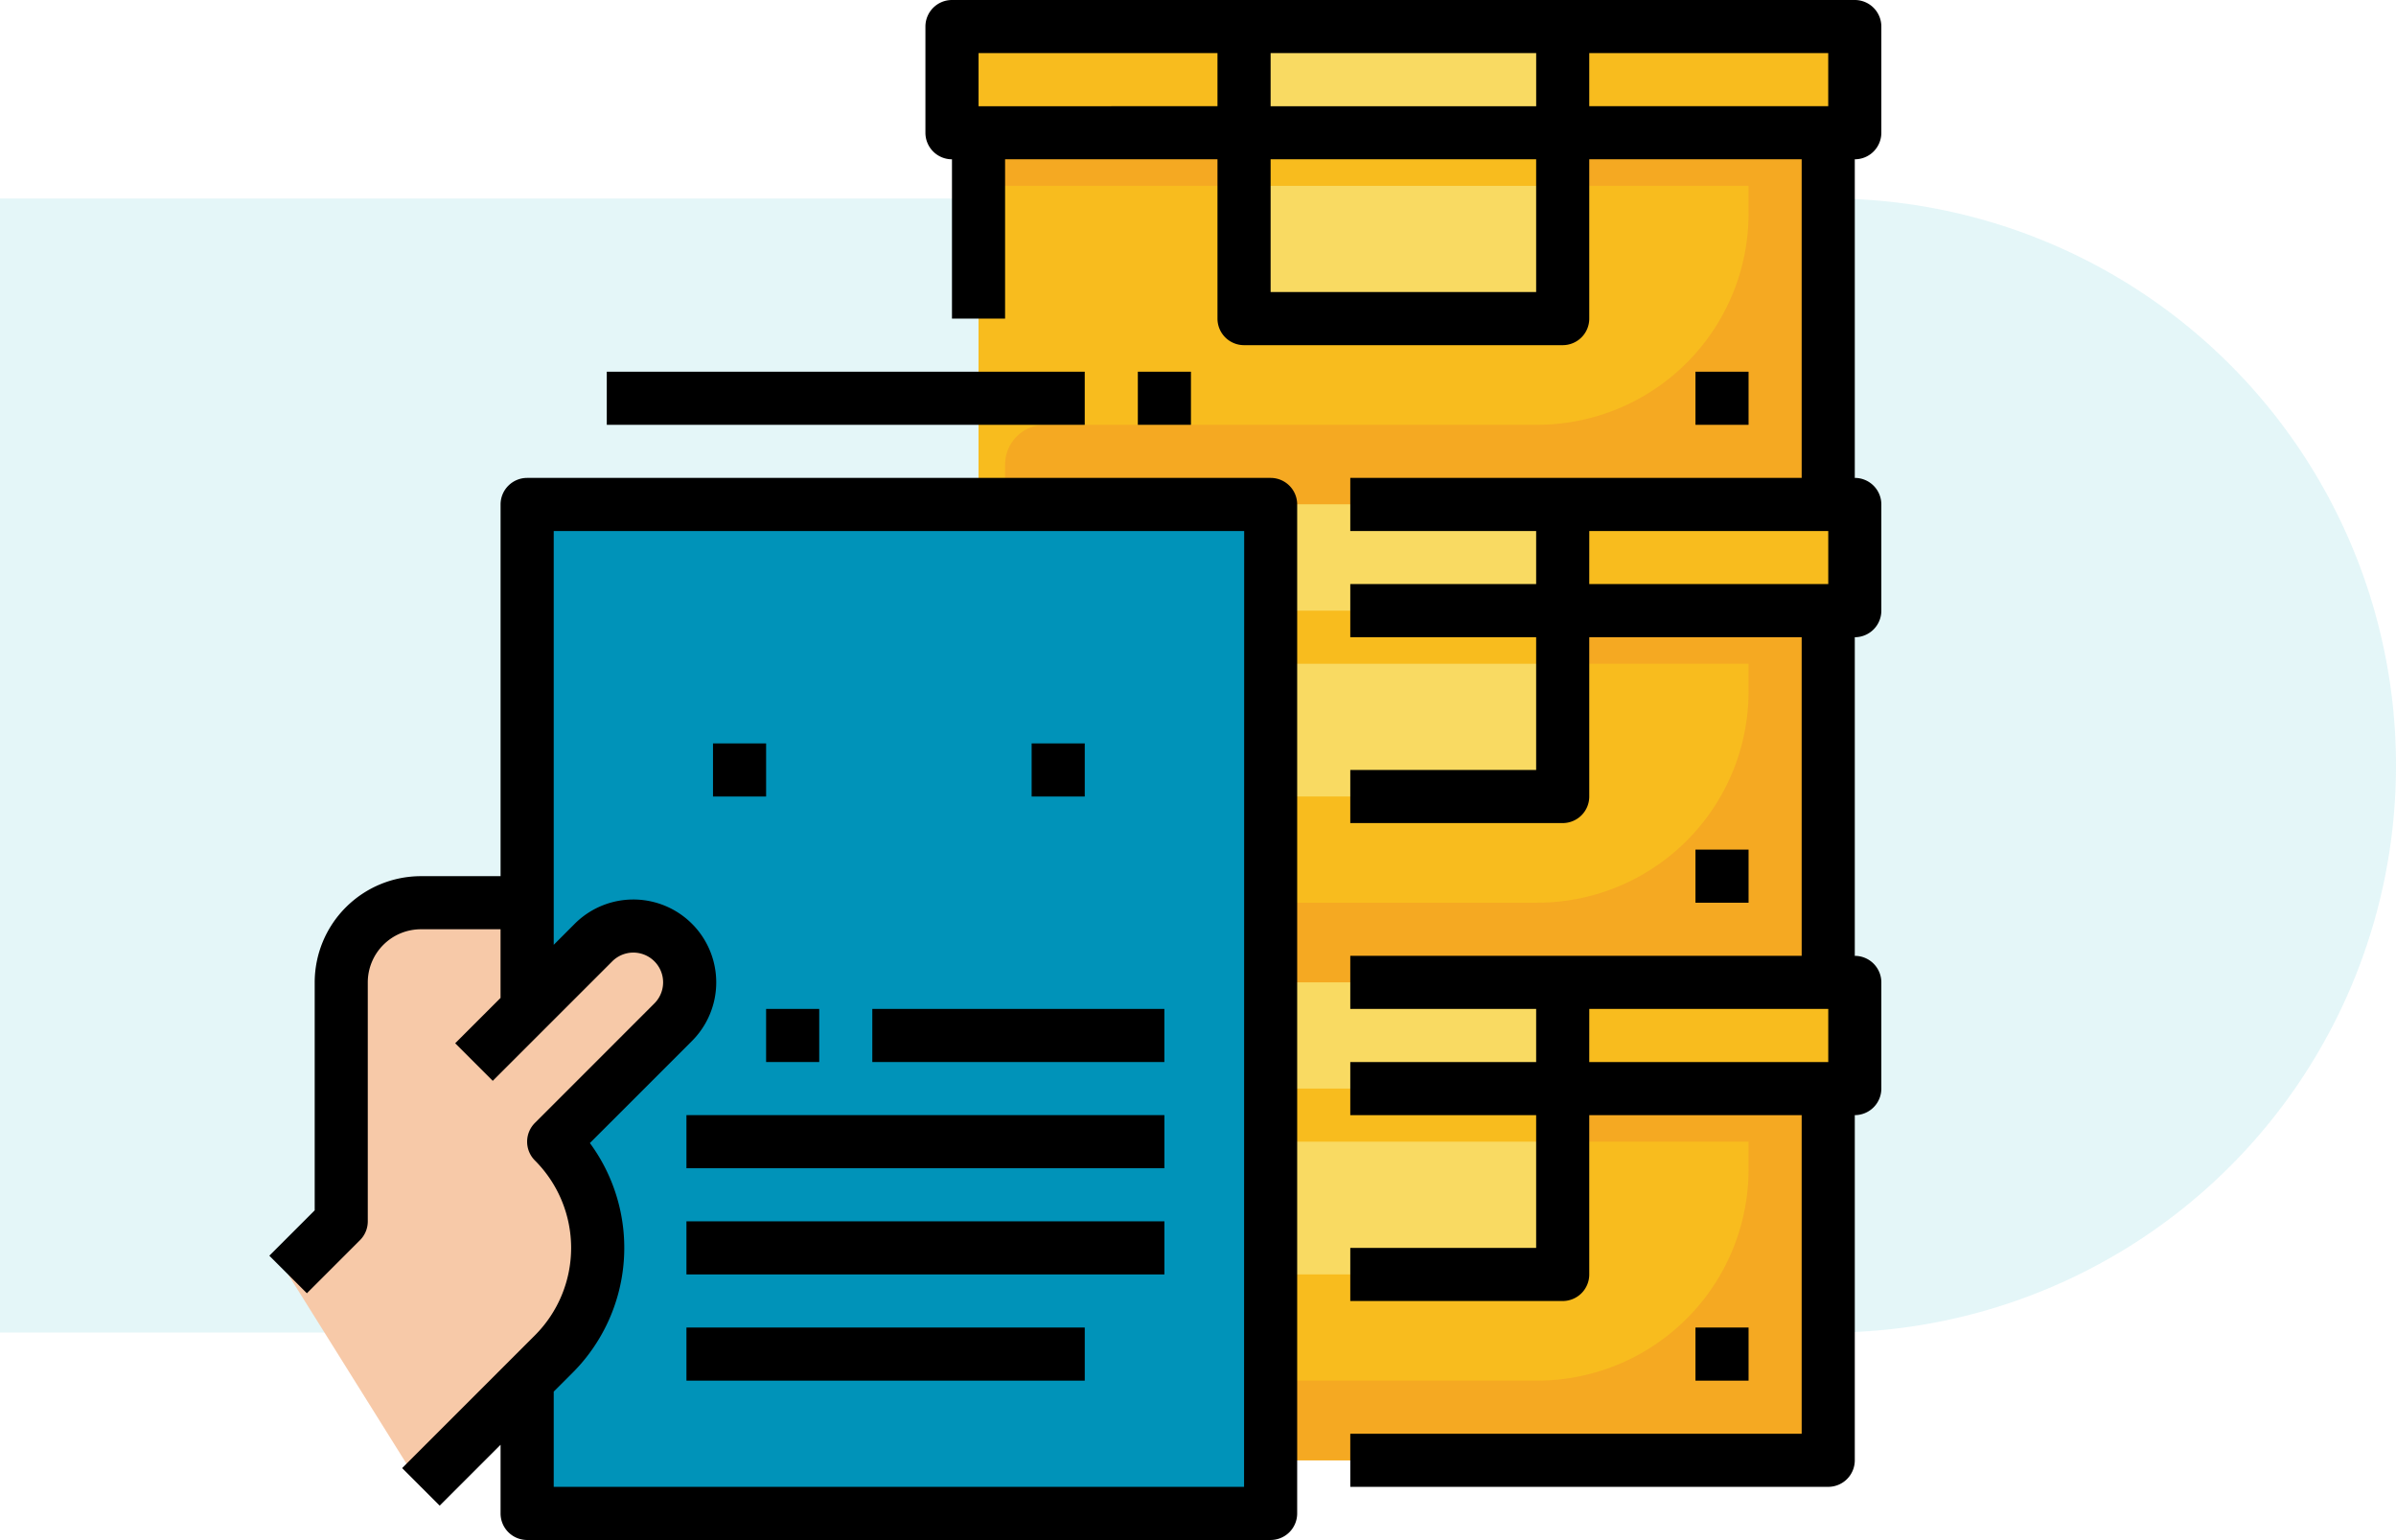 <svg xmlns="http://www.w3.org/2000/svg" width="169" height="108.629" viewBox="0 0 169 108.629">
  <g id="Grupo_166218" data-name="Grupo 166218" transform="translate(-285 -1633)">
    <g id="Grupo_163925" data-name="Grupo 163925" transform="translate(105.099 -45)">
      <path id="Trazado_113613" data-name="Trazado 113613" d="M-22,0H107a40,40,0,0,1,0,80H-22Z" transform="translate(201.901 1692)" fill="rgba(121,210,220,0.2)"/>
      <g id="Filledoutline" transform="translate(188.558 1646)">
        <path id="Trazado_232713" data-name="Trazado 232713" d="M224,64h59.933V92.094H224Z" transform="translate(-163.637 -24.508)" fill="#f8bc1e"/>
        <path id="Trazado_232714" data-name="Trazado 232714" d="M283.933,72H224v3.746h54.314v1.945A14.911,14.911,0,0,1,263.4,92.6H228.682a2.809,2.809,0,0,0-2.809,2.809v2.809h58.06Z" transform="translate(-163.637 -30.635)" fill="#f5a922"/>
        <path id="Trazado_232715" data-name="Trazado 232715" d="M216,40h63.679v7.492H216Z" transform="translate(-157.51 -6.127)" fill="#f8bc1e"/>
        <path id="Trazado_232716" data-name="Trazado 232716" d="M304,40h22.475V60.6H304Z" transform="translate(-224.908 -6.127)" fill="#f9da62"/>
        <path id="Trazado_232717" data-name="Trazado 232717" d="M304,72h22.475v3.746H304Z" transform="translate(-224.908 -30.635)" fill="#f8bc1e"/>
        <path id="Trazado_232718" data-name="Trazado 232718" d="M224,208h59.933v28.094H224Z" transform="translate(-163.637 -134.796)" fill="#f8bc1e"/>
        <path id="Trazado_232719" data-name="Trazado 232719" d="M283.933,216H224v3.746h54.314v1.945A14.911,14.911,0,0,1,263.4,236.6H228.682a2.809,2.809,0,0,0-2.809,2.809v2.809h58.06Z" transform="translate(-163.637 -140.923)" fill="#f5a922"/>
        <path id="Trazado_232720" data-name="Trazado 232720" d="M216,184h63.679v7.492H216Z" transform="translate(-157.51 -116.415)" fill="#f8bc1e"/>
        <path id="Trazado_232721" data-name="Trazado 232721" d="M304,184h22.475v20.6H304Z" transform="translate(-224.908 -116.415)" fill="#f9da62"/>
        <path id="Trazado_232722" data-name="Trazado 232722" d="M304,216h22.475v3.746H304Z" transform="translate(-224.908 -140.923)" fill="#f8bc1e"/>
        <path id="Trazado_232723" data-name="Trazado 232723" d="M224,352h59.933v28.094H224Z" transform="translate(-163.637 -245.084)" fill="#f8bc1e"/>
        <path id="Trazado_232724" data-name="Trazado 232724" d="M283.933,360H224v3.746h54.314v1.945A14.911,14.911,0,0,1,263.4,380.6H228.682a2.809,2.809,0,0,0-2.809,2.809v2.809h58.06Z" transform="translate(-163.637 -251.211)" fill="#f5a922"/>
        <path id="Trazado_232725" data-name="Trazado 232725" d="M216,328h63.679v7.492H216Z" transform="translate(-157.51 -226.702)" fill="#f8bc1e"/>
        <path id="Trazado_232726" data-name="Trazado 232726" d="M304,328h22.475v20.6H304Z" transform="translate(-224.908 -226.702)" fill="#f9da62"/>
        <path id="Trazado_232727" data-name="Trazado 232727" d="M304,360h22.475v3.746H304Z" transform="translate(-224.908 -251.211)" fill="#f8bc1e"/>
        <path id="Trazado_232728" data-name="Trazado 232728" d="M88,184h52.441v71.17H88Z" transform="translate(-59.476 -116.415)" fill="#0093b9"/>
        <path id="Trazado_232729" data-name="Trazado 232729" d="M16,330.221l3.746-3.746V309.619A5.619,5.619,0,0,1,25.365,304h7.492v7.492l4.682-4.682a3.973,3.973,0,0,1,5.619,5.619l-8.428,8.428a10.6,10.6,0,0,1,0,14.983L25.365,345.2Z" transform="translate(-4.333 -208.321)" fill="#f7c9a8"/>
        <path id="Trazado_232730" data-name="Trazado 232730" d="M80.965,176H28.524a1.873,1.873,0,0,0-1.873,1.873v26.221H21.032a7.5,7.5,0,0,0-7.492,7.492v16.081l-3.2,3.2,2.649,2.649,3.746-3.746a1.873,1.873,0,0,0,.549-1.324V211.585a3.75,3.75,0,0,1,3.746-3.746h5.619v4.843l-3.2,3.2,2.649,2.649L34.53,210.1a2.1,2.1,0,0,1,2.97,2.97L29.072,221.5a1.873,1.873,0,0,0,0,2.649,8.722,8.722,0,0,1,0,12.335l-9.365,9.365,2.649,2.649,4.294-4.294v4.843a1.873,1.873,0,0,0,1.873,1.873H80.965a1.873,1.873,0,0,0,1.873-1.873v-71.17A1.873,1.873,0,0,0,80.965,176Zm-1.873,71.17H30.4v-6.716l1.324-1.324a12.474,12.474,0,0,0,1.226-16.21l7.2-7.2a5.846,5.846,0,1,0-8.268-8.268L30.4,208.936V179.746h48.7Z" transform="translate(0 -110.288)"/>
        <path id="Trazado_232731" data-name="Trazado 232731" d="M275.425,41.365V33.873A1.873,1.873,0,0,0,273.552,32H209.873A1.873,1.873,0,0,0,208,33.873v7.492a1.873,1.873,0,0,0,1.873,1.873V54.475h3.746V43.237H228.6V54.475a1.873,1.873,0,0,0,1.873,1.873H252.95a1.873,1.873,0,0,0,1.873-1.873V43.237h14.983V65.712H237.967v3.746h13.11V73.2h-13.11V76.95h13.11v9.365h-13.11V90.06H252.95a1.873,1.873,0,0,0,1.873-1.873V76.95h14.983V99.425H237.967v3.746h13.11v3.746h-13.11v3.746h13.11v9.365h-13.11v3.746H252.95a1.873,1.873,0,0,0,1.873-1.873V110.662h14.983v22.475H237.967v3.746h33.712a1.873,1.873,0,0,0,1.873-1.873V110.662a1.873,1.873,0,0,0,1.873-1.873V101.3a1.873,1.873,0,0,0-1.873-1.873V76.95a1.873,1.873,0,0,0,1.873-1.873V67.585a1.873,1.873,0,0,0-1.873-1.873V43.237A1.873,1.873,0,0,0,275.425,41.365Zm-20.6,61.806h16.856v3.746H254.823Zm0-33.712h16.856V73.2H254.823Zm-3.746-33.712v3.746H232.348V35.746Zm-39.331,3.746V35.746H228.6v3.746ZM251.077,52.6H232.348V43.237h18.729Zm3.746-16.856h16.856v3.746H254.823Z" transform="translate(-151.383)"/>
        <path id="Trazado_232732" data-name="Trazado 232732" d="M440,432h3.746v3.746H440Z" transform="translate(-329.069 -306.355)"/>
        <path id="Trazado_232733" data-name="Trazado 232733" d="M440,288h3.746v3.746H440Z" transform="translate(-329.069 -196.067)"/>
        <path id="Trazado_232734" data-name="Trazado 232734" d="M440,144h3.746v3.746H440Z" transform="translate(-329.069 -85.779)"/>
        <path id="Trazado_232736" data-name="Trazado 232736" d="M144,256h3.746v3.746H144Z" transform="translate(-102.366 -171.559)"/>
        <path id="Trazado_232737" data-name="Trazado 232737" d="M240,256h3.746v3.746H240Z" transform="translate(-175.891 -171.559)"/>
        <path id="Trazado_232738" data-name="Trazado 232738" d="M160,336h3.746v3.746H160Z" transform="translate(-114.62 -232.83)"/>
        <path id="Trazado_232739" data-name="Trazado 232739" d="M192,336h20.6v3.746H192Z" transform="translate(-139.129 -232.83)"/>
        <path id="Trazado_232740" data-name="Trazado 232740" d="M136,368h33.712v3.746H136Z" transform="translate(-96.239 -257.338)"/>
        <path id="Trazado_232741" data-name="Trazado 232741" d="M136,400h33.712v3.746H136Z" transform="translate(-96.239 -281.846)"/>
        <path id="Trazado_232742" data-name="Trazado 232742" d="M136,432h28.094v3.746H136Z" transform="translate(-96.239 -306.355)"/>
        <path id="Trazado_232743" data-name="Trazado 232743" d="M112,144h33.712v3.746H112Z" transform="translate(-77.858 -85.779)"/>
        <path id="Trazado_232744" data-name="Trazado 232744" d="M272,144h3.746v3.746H272Z" transform="translate(-200.4 -85.779)"/>
      </g>
    </g>
  </g>
</svg>
